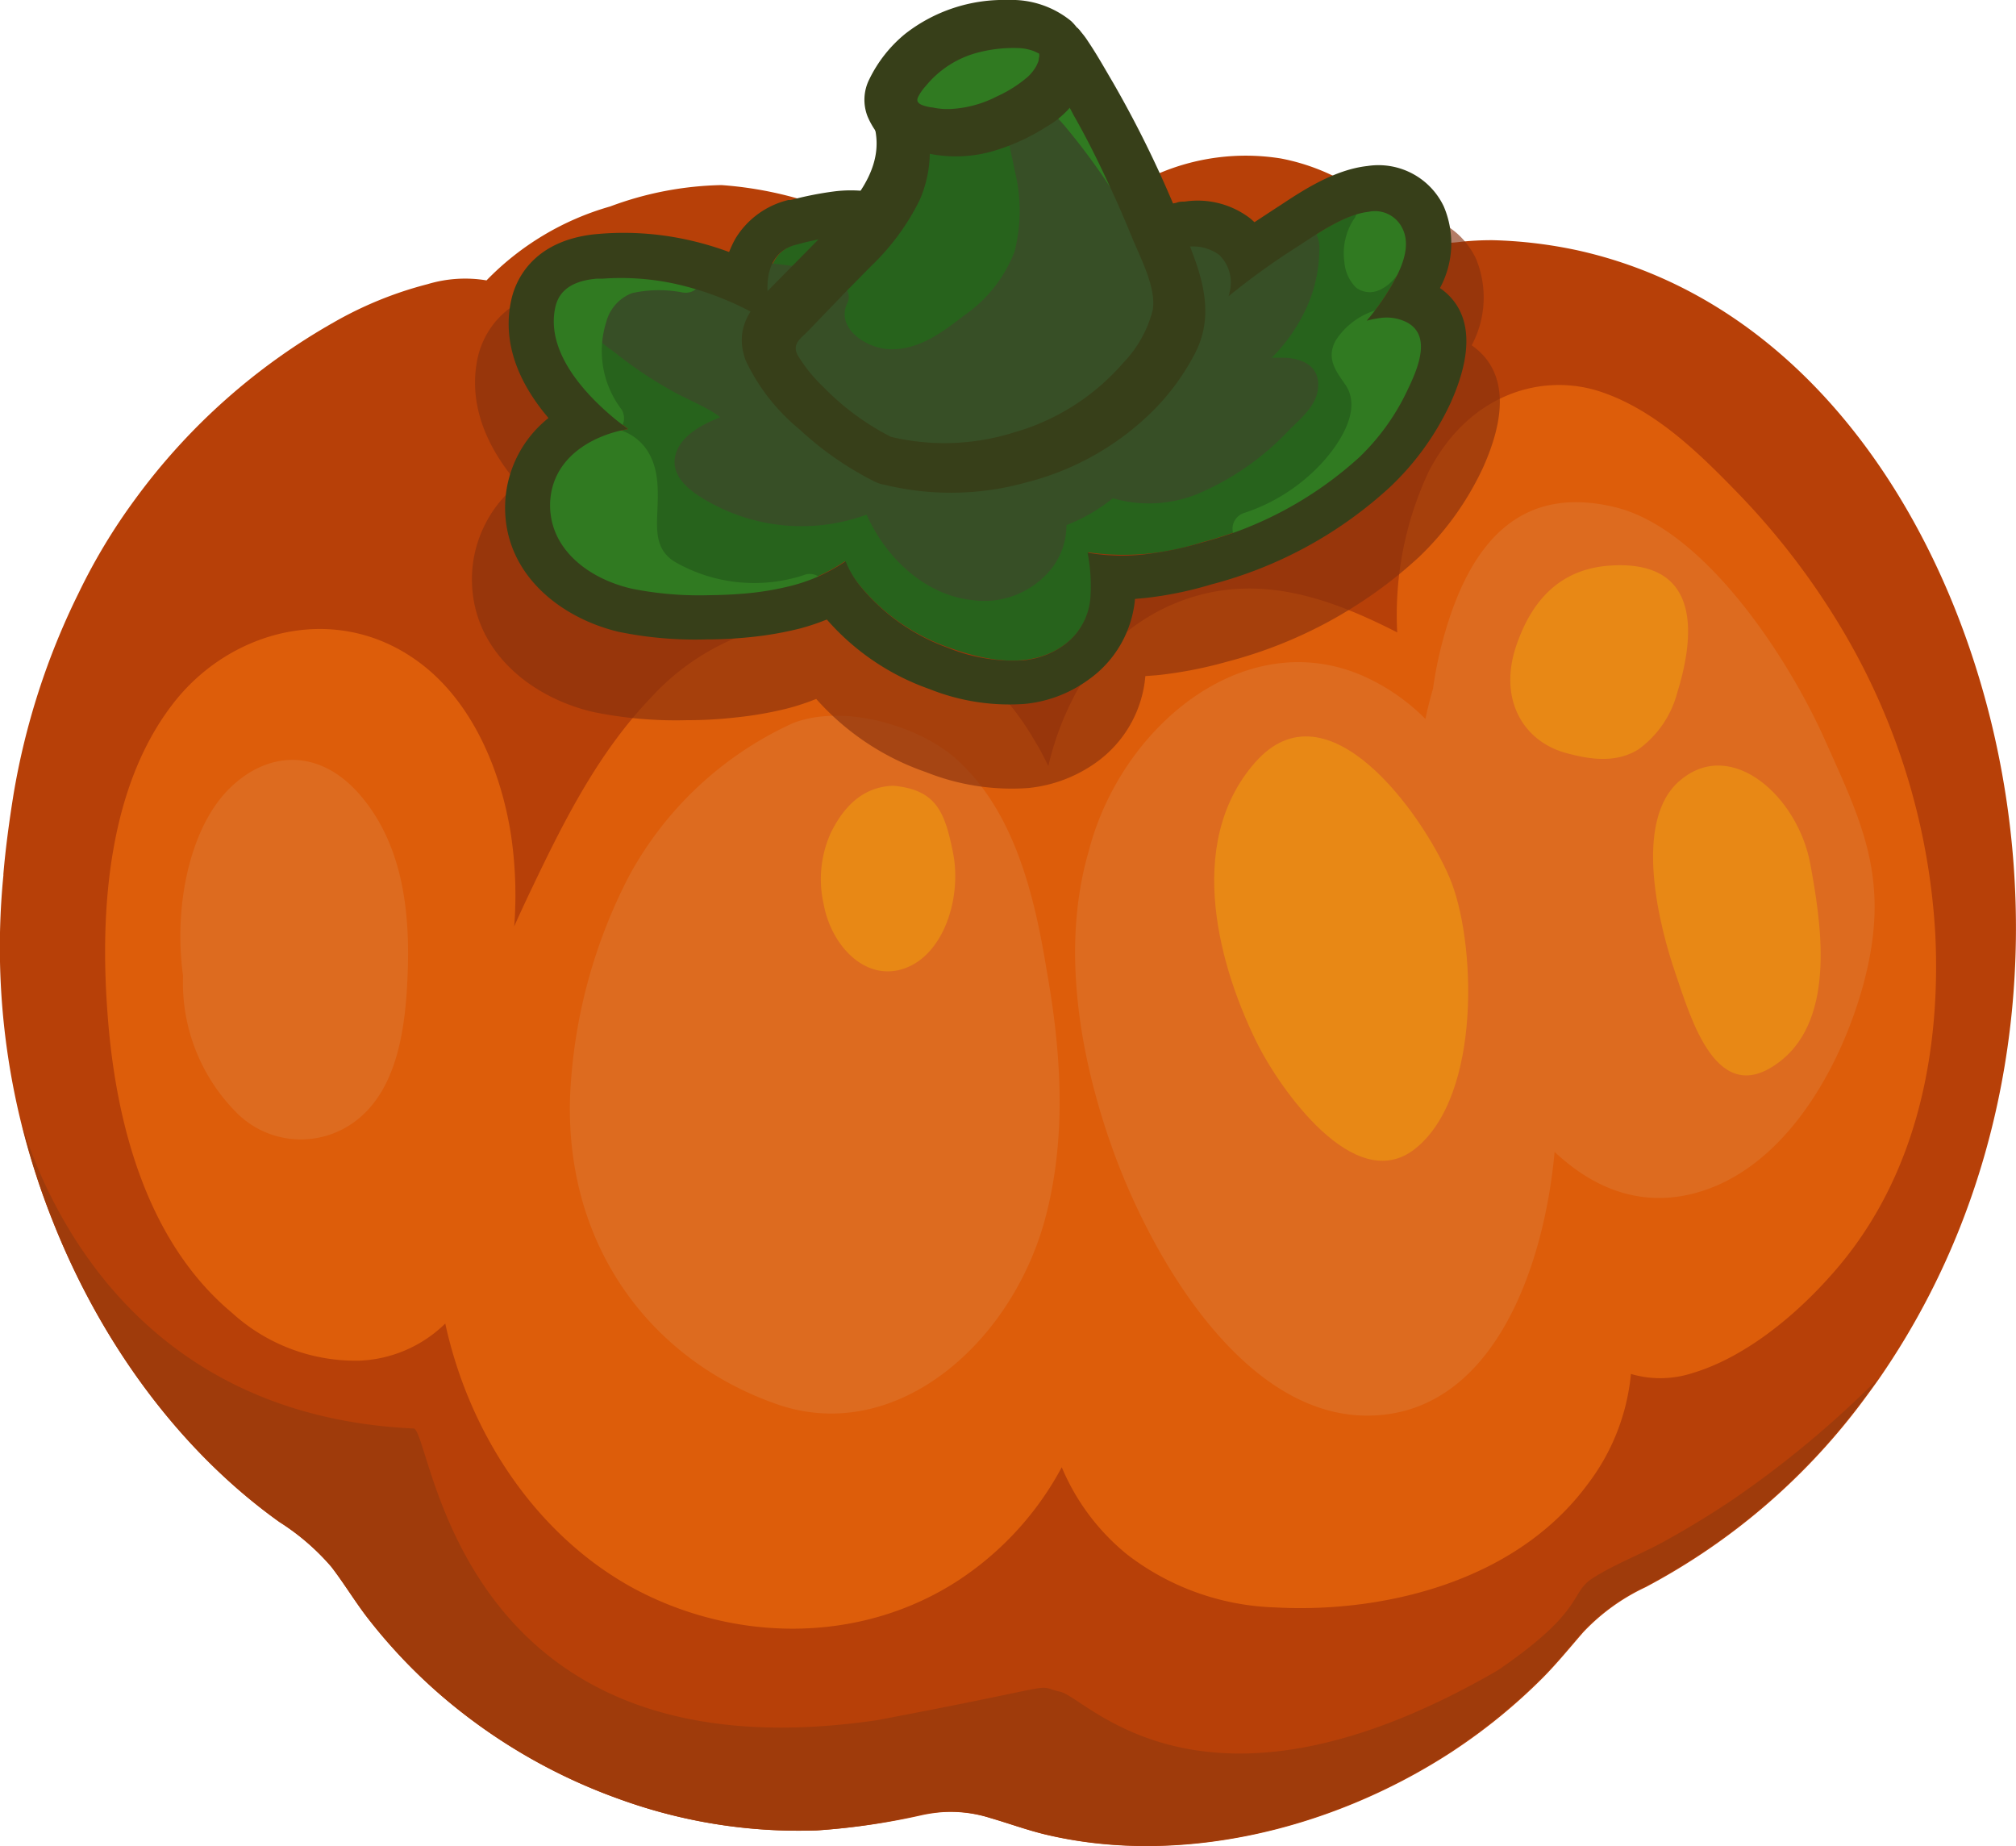<svg id="Layer_1" data-name="Layer 1" xmlns="http://www.w3.org/2000/svg" viewBox="0 0 150 137.35"><defs><style>.cls-1{fill:#373f19;}.cls-2{fill:#b74008;}.cls-3{fill:#dd5d0a;}.cls-4{fill:#dd6b1f;}.cls-5{fill:#e88815;}.cls-6{fill:#9f3b0b;}.cls-7{fill:#87300e;opacity:0.63;}.cls-8{fill:#27631c;}.cls-9{fill:#374f26;}.cls-10{fill:#307a21;}</style></defs><path class="cls-1" d="M76.75,4h0l0,0Z"/><path class="cls-1" d="M75.52,1.37H75.4l-.16-.12A1.36,1.36,0,0,1,75.52,1.37Z"/><path class="cls-2" d="M148.16,53.75c-4-16.38-14.45-31.49-30.76-35.12a33.92,33.92,0,0,0-6.33-.76,21.55,21.55,0,0,0-2.38.12,10.86,10.86,0,0,1-3.18-.06c-.09-.11-.35-.35-.37-.39-.45-.45-.89-.89-1.34-1.31a.76.76,0,0,0-.09-.09A21.29,21.29,0,0,0,100.83,14a15.67,15.67,0,0,0-5.53-2.21A16.49,16.49,0,0,0,86,13a38.07,38.07,0,0,0-8.7,5.24c-.81.62-1.59,1.27-2.42,1.82-.09.07-.12.09-.13.11l-.16.07c-.14.08-.28.13-.41.21l-.06,0h0s0,0,0,0c-.23-.1-.47-.19-.7-.27-2.83-1.17-5.66-2.42-8.53-3.51-1.28-.49-2.55-1-3.85-1.36a28,28,0,0,0-7.36-1.54,25,25,0,0,0-8.28,1.59,20.73,20.73,0,0,0-9.2,5.5,9.67,9.67,0,0,0-4.38.28,28.08,28.08,0,0,0-7,2.85A46.91,46.91,0,0,0,10.07,37.12a43.86,43.86,0,0,0-4.22,7l0,0A53.76,53.76,0,0,0,1,59.14c-.32,2-.59,4-.75,5.91a.38.38,0,0,1,0,.1A54.66,54.66,0,0,0,3.9,90.78h0C7.53,100,13.46,108,20.79,113.24a17.36,17.36,0,0,1,3.87,3.33c.93,1.21,1.7,2.5,2.61,3.7a40.38,40.38,0,0,0,5.45,5.78A41.92,41.92,0,0,0,46,133.82a39.19,39.19,0,0,0,14.77,2.36,50.84,50.84,0,0,0,7.9-1.15,11.32,11.32,0,0,1,1.37-.2,9.7,9.7,0,0,1,3.61.42c1.38.4,2.71.89,4.1,1.23,9.67,2.32,21-.11,30.27-6.14l.18-.12a42.33,42.33,0,0,0,6.6-5.4c1.06-1.07,2-2.23,3-3.38a15.23,15.23,0,0,1,4.63-3.35,48.35,48.35,0,0,0,16.41-14.17c.32-.43.63-.86.94-1.3a55.45,55.45,0,0,0,3.75-6.24h0C150.4,83.06,151.54,67.64,148.16,53.75Z"/><path class="cls-3" d="M144,69.6a49.76,49.76,0,0,0-7.18-23.18,55,55,0,0,0-7.53-9.75c-2.91-3-6.12-6.14-10.12-7.5-4.26-1.46-9.79,0-12.85,5.88a25.06,25.06,0,0,0-2.36,12c-5.14-2.62-10.83-4.7-16.91-2a14.86,14.86,0,0,0-7.14,6.77A21.85,21.85,0,0,0,78,57a21.23,21.23,0,0,0-1.17-2.15,19.18,19.18,0,0,0-5.57-6,19.27,19.27,0,0,0-10.56-2.74,17.81,17.81,0,0,0-12.3,5.83c-3.83,4-6.37,9-8.72,13.92-.48,1-.95,2-1.42,3.06a30.41,30.41,0,0,0-.27-7c-.75-4.54-2.66-9.09-6-12-6.07-5.24-14.25-3.42-18.77,2C8.2,58,7.38,67.2,8,75.39c.6,8.35,3,17.06,9.27,22.29a13.65,13.65,0,0,0,9.51,3.55,9.68,9.68,0,0,0,6.35-2.76c1.85,8.49,7,15.91,14.07,19.73,7.48,4,16.86,4.14,24.18-.67A23.12,23.12,0,0,0,79,109.16a16.63,16.63,0,0,0,4.9,6.52,19,19,0,0,0,11,3.91c7.57.42,17.68-1.67,23.21-9.14a16,16,0,0,0,3.24-8.23,7.72,7.72,0,0,0,4.56-.06c3.78-1.12,7.53-4.11,10.36-7.32C142.74,87.6,144.39,78.07,144,69.6Z"/><path class="cls-4" d="M16.91,58.83c-2.81,2.93-4,8.65-3.29,13.77a13.69,13.69,0,0,0,3.91,10.11,6.74,6.74,0,0,0,9.12.54c2.93-2.38,3.56-6.82,3.69-11.07.15-4.44-.4-9.35-3.52-13S19.72,55.9,16.91,58.83Z"/><path class="cls-4" d="M71.27,56.58C68.48,54,62.78,52.33,59,53.8A26.22,26.22,0,0,0,46.78,65.22a39.24,39.24,0,0,0-4.37,16.52c-.3,11.36,6.35,19.61,15.45,22.75,8.86,3.05,17.61-4.66,20-14.19,1.49-5.85,1.11-12.06,0-18.21C76.94,66.42,75.41,60.39,71.27,56.58Z"/><path class="cls-4" d="M135.76,55c-2.7-6.05-9-15.74-15.69-17.29-6.4-1.5-10.6,1.85-12.77,10.13a29.8,29.8,0,0,0-.68,3.41c-.22.75-.41,1.49-.56,2.24a15.28,15.28,0,0,0-4.8-3.27C92.45,46.51,83.35,54.16,81,63.35c-2.22,7.64-.41,16.19,1.94,22.57,3,8.11,9.8,19.52,18.93,19.4s13-10.85,13.8-19.62c2.64,2.48,6,4.09,10.07,3.16,6.65-1.53,11-8.83,12.85-15.43C140.77,65.56,138.6,61.35,135.76,55Z"/><path class="cls-5" d="M107.84,65.26c-2-4.69-9.07-14.66-14.45-8.54s-2.56,15.54.24,21.08c1.56,3.07,7.13,11.25,11.66,7.67C110.3,81.49,109.81,69.83,107.84,65.26Z"/><path class="cls-5" d="M124.79,51.55c1.22-3.91,2-9.85-4.84-9.48-3.59.18-5.78,2.29-7,5.6-1.59,4.15.27,7.48,3.63,8.37,1.58.42,3.6.8,5.33-.29A7.57,7.57,0,0,0,124.79,51.55Z"/><path class="cls-5" d="M125.08,58c-3.74,3-1.52,11.21-.44,14.35,1.18,3.45,3.1,10.27,7.81,6.61,4.24-3.28,3-10.54,2.25-14.66C133.79,59.3,128.89,54.87,125.08,58Z"/><path class="cls-5" d="M66.48,58.46c-2.59.07-3.91,2-4.65,3.47a8.39,8.39,0,0,0-.55,5.32c.57,3.15,3.16,5.85,6.07,4.78s4.2-5.28,3.57-8.53C70.31,60.42,69.68,58.76,66.48,58.46Z"/><path class="cls-6" d="M129,111.52c-1.72,1.16-3.48,2.23-5.25,3.2s-3.67,1.67-5.31,2.74-.51,2.38-7,6.81c-21.82,12.64-30.48,2.09-32.53,1.6-2.23-.52,1-.66-13.66,2.11-31.14,4.57-33-20.77-34.43-21.7-20.17-.91-27.12-16-29.19-22.61A56.16,56.16,0,0,0,3.9,90.78h0C7.53,100,13.46,108,20.79,113.23a17.42,17.42,0,0,1,3.86,3.34c.93,1.21,1.71,2.5,2.62,3.69a39.94,39.94,0,0,0,5.45,5.79A41.92,41.92,0,0,0,46,133.82a39,39,0,0,0,14.77,2.36A48.3,48.3,0,0,0,68.62,135a11.41,11.41,0,0,1,1.38-.19,9.72,9.72,0,0,1,3.61.42c1.38.4,2.71.89,4.11,1.23,9.66,2.33,21-.12,30.25-6.14l.19-.13h0l.77-.54.9-.63c.29-.21.58-.44.87-.67s.56-.42.83-.64.52-.44.77-.67.59-.49.88-.75c.53-.49,1.06-1,1.57-1.5,1.07-1.08,2-2.23,3-3.38a15.11,15.11,0,0,1,4.63-3.35,48.45,48.45,0,0,0,16.41-14.16c.32-.44.63-.88.93-1.31A75.56,75.56,0,0,1,129,111.52Z"/><path class="cls-7" d="M110.33,34.82a22.05,22.05,0,0,1-4.79,6.66A33.57,33.57,0,0,1,91.3,49.23a31.56,31.56,0,0,1-5.15,1l-.93.07a8.8,8.8,0,0,1-3.68,6.44,10.46,10.46,0,0,1-5.05,1.89,17.18,17.18,0,0,1-7.58-1.18A19.35,19.35,0,0,1,60.73,52a17.52,17.52,0,0,1-2.19.72,27.36,27.36,0,0,1-3.82.66,31.06,31.06,0,0,1-3.59.2,30.54,30.54,0,0,1-7-.61c-4.73-1.1-9.32-4.75-9-10.44A9.12,9.12,0,0,1,38.54,36c-2.64-3.08-3.66-6.27-3-9.37.3-1.38,1.55-4.67,6.62-5.22l.63-.07a24.35,24.35,0,0,1,6.31.4,26.64,26.64,0,0,1,3.79,1.05,6.05,6.05,0,0,1,.49-1,6.78,6.78,0,0,1,4.22-3.08l.19-.05a25.24,25.24,0,0,1,3.37-.65,9.41,9.41,0,0,1,2.31,0,7.16,7.16,0,0,0,.81-1.55c2.9.94,5.76,2,8.62,3l.72.23h.06l.06,0,.41-.19.16,0s0,0,.13-.1c.83-.47,1.62-1,2.43-1.56a39.22,39.22,0,0,1,8.65-4.45q1.44,2.82,2.65,5.7l.31-.08.65-.08a6.88,6.88,0,0,1,5.28,1.37l.3.28,1.53-1,.55-.35C98.45,18,101,16.34,103.54,16a.63.63,0,0,1,.19,0,5.78,5.78,0,0,1,4.85,1.52,6,6,0,0,1,1.22,1.68,7.53,7.53,0,0,1-.3,6.49C111.39,27,112.67,29.63,110.33,34.82Z"/><path class="cls-8" d="M46.94,43.8a25.58,25.58,0,0,0,5.81.48,25.76,25.76,0,0,0,6.11-.71,12.77,12.77,0,0,0,4-1.81A7,7,0,0,0,64,43.6a14.93,14.93,0,0,0,6.59,4.57c2.61.95,6,1.69,8.59-.18a4.8,4.8,0,0,0,2-3.54,12.73,12.73,0,0,0-.21-3.36,18.72,18.72,0,0,0,8.49-.75A27.86,27.86,0,0,0,101.16,34a16.87,16.87,0,0,0,3.68-5.12c.71-1.57,1.7-4-.25-4.94a4.17,4.17,0,0,0-2.9-.06,17.9,17.9,0,0,0,1.84-2.59c.73-1.27,1.49-2.92.82-4.27-1.58-3.15-5.89.08-7.88,1.35a54.2,54.2,0,0,0-5,3.61,1.19,1.19,0,0,0,.07-.27,2.87,2.87,0,0,0-.77-2.81,3.53,3.53,0,0,0-2.86-.52,18.18,18.18,0,0,0-5.66,2.1c-.45.25-.89.52-1.31.81-.07-1-10.41-2.86-11.68.36-.65-.76-1.35-1.48-2-2.16a6.25,6.25,0,0,0-3.35-1.95,12.07,12.07,0,0,0-4.55.58c-2.72.68-2.39,3.91-1.74,6A22.24,22.24,0,0,0,49.88,21a19.07,19.07,0,0,0-5-.31c-1.5.1-3.17.45-3.55,2.16-.71,3.2,2,6.23,4.14,8.07.41.35.84.66,1.26,1-2.84.51-5.57,2.22-5.78,5.33C40.72,40.78,43.77,43.06,46.94,43.8Z"/><path class="cls-9" d="M43.9,19.27c1.74-.53,3.84-.24,5.61-.2q3,.08,6,.34t6,.75c1.68.28,3.42.62,4.6,1.86S65.48,25.08,64.4,24l-.2-.18-.4.31c.29.21.59.41.86.63a1.08,1.08,0,0,1,.23,1.48l15.6,7.41a3,3,0,0,1,.73-1.3,49.54,49.54,0,0,0,3.35-3.75,1.15,1.15,0,0,1,1.05-.5,2.82,2.82,0,0,1,.09-.57c.36-1.24,1.53-2.54.56-3.7-.77-.91-2-1.36-2.82-2.22a1.77,1.77,0,0,1-.34-2.25,4.23,4.23,0,0,1,2.21-1.51,12.76,12.76,0,0,1,4.78-.59c1.53,0,3.25.27,4.75-.3.89-.34,1.67-.91,2.55-.26a2.36,2.36,0,0,1,.76,2A10.49,10.49,0,0,1,97,23.33a12.67,12.67,0,0,1-2.37,3.28h.69c1.49,0,2.89.55,2.75,2.24-.1,1.31-1.25,2.25-2.15,3.14A20,20,0,0,1,89,36.79a9.63,9.63,0,0,1-6.2.28,13.07,13.07,0,0,1-3.45,2,5.23,5.23,0,0,1-1.43,3.6,6.41,6.41,0,0,1-5.38,2c-3.7-.32-6.63-3.18-8.06-6.38a14.09,14.09,0,0,1-10.83-.48c-1.47-.72-3.93-2-3.38-4,.37-1.33,1.83-2.19,3.31-2.76l-.13-.12c-1.09-.76-2.39-1.24-3.54-1.9a30.47,30.47,0,0,1-4.23-2.86,13.39,13.39,0,0,1-3.49-3.47A2.38,2.38,0,0,1,43.9,19.27Z"/><path class="cls-10" d="M104.88,18a1.23,1.23,0,0,0,.09-1,3.75,3.75,0,0,0-1.58-1.76,1.7,1.7,0,0,0-1.79.07l-.07.08a1.34,1.34,0,0,0-.7.78l-.12.17a4.67,4.67,0,0,0-.68,3.17,3,3,0,0,0,.86,1.88,1.7,1.7,0,0,0,1.72.2,3,3,0,0,0,1-.71,4,4,0,0,0,1.13-2.73A1.88,1.88,0,0,0,104.88,18Zm-3.16,1.39,0,0h0S101.74,19.4,101.72,19.4Z"/><path class="cls-10" d="M92.58,38.16a13.64,13.64,0,0,0,5.78-3.72c1.36-1.49,3-4,1.74-5.82-.69-1-1.44-1.93-.73-3.27a5.42,5.42,0,0,1,3-2.27,3.26,3.26,0,0,1,3.44.7,4.07,4.07,0,0,1,.89,3.4A15.6,15.6,0,0,1,103.06,35a1.25,1.25,0,0,1-2,0,15.48,15.48,0,0,1-1.62,1.79,16.54,16.54,0,0,1-6.14,3.73A1.21,1.21,0,1,1,92.58,38.16Z"/><path class="cls-10" d="M50.43,45.15a3.43,3.43,0,0,1-2.09-.22,10,10,0,0,1-5.85-3,6.77,6.77,0,0,1-1-7.55A5,5,0,0,1,44.27,32l-.1-.09c-1.37-1.61-2.85-3.64-3.1-5.85a1.17,1.17,0,0,1-.45-.58,4.8,4.8,0,0,1,4.22-6.28,1.22,1.22,0,0,1,1,.45,1.76,1.76,0,0,1,.2-.09,11,11,0,0,1,5.29-.26c1.58.26,1.05,2.72-.54,2.46a9.22,9.22,0,0,0-3.77.05,3.16,3.16,0,0,0-1.91,2.14,7.16,7.16,0,0,0,1.12,6.49,1.24,1.24,0,0,1-.15,1.54,3.73,3.73,0,0,1,2.13,1.62c.88,1.44.75,3.09.69,4.73-.06,1.42,0,2.66,1.31,3.47a11.86,11.86,0,0,0,9.56,1,1.21,1.21,0,1,1,.79,2.28,15.07,15.07,0,0,1-7.9.34A16.74,16.74,0,0,1,51,44.9,1.6,1.6,0,0,1,50.43,45.15Z"/><path class="cls-1" d="M46,47a28.26,28.26,0,0,0,6.59.57c1.2,0,2.3-.07,3.35-.18a25.63,25.63,0,0,0,3.58-.63,16.77,16.77,0,0,0,2-.67,18.11,18.11,0,0,0,7.65,5.18,16,16,0,0,0,7.08,1.1A9.61,9.61,0,0,0,81,50.56a8.24,8.24,0,0,0,3.45-6l.86-.08a27.69,27.69,0,0,0,4.82-1,31.24,31.24,0,0,0,13.3-7.25A20.46,20.46,0,0,0,107.92,30c2.19-4.86,1-7.33-.78-8.57a7,7,0,0,0,.28-6.08,5.38,5.38,0,0,0-5.67-3c-2.49.27-4.88,1.86-6.47,2.91l-.51.33-1.43.94-.29-.26A6.43,6.43,0,0,0,88.13,15c-.2,0-.41,0-.61.09a21.72,21.72,0,0,0-6.47,2.33,16.19,16.19,0,0,0-2.11-.51,23.55,23.55,0,0,0-6.39-.32,10.94,10.94,0,0,0-2.72.62l-.15-.14a9.12,9.12,0,0,0-5.07-2.82,9.8,9.8,0,0,0-2.61,0,25.19,25.19,0,0,0-3.16.63l-.18,0a6.34,6.34,0,0,0-3.94,2.87,7.85,7.85,0,0,0-.47,1,23.12,23.12,0,0,0-3.53-1,22.1,22.1,0,0,0-5.9-.37l-.59.05c-4.74.52-5.91,3.6-6.19,4.89-.64,2.9.31,5.89,2.77,8.78A8.55,8.55,0,0,0,37.6,37.2C37.27,42.52,41.58,45.94,46,47Zm-5.06-9.75c.21-3.11,2.94-4.82,5.78-5.33-.42-.33-.85-.64-1.26-1-2.15-1.84-4.85-4.87-4.14-8.07.34-1.54,1.73-2,3.1-2.12l.45,0a19.07,19.07,0,0,1,5,.31,22.24,22.24,0,0,1,7.69,3.15c-.65-2.13-1-5.36,1.74-6a22.23,22.23,0,0,1,2.86-.59,6.81,6.81,0,0,1,1.69,0,6.25,6.25,0,0,1,3.35,1.95c.69.68,1.39,1.4,2,2.16.41-1.05,1.79-1.56,3.46-1.74,3.46-.38,8.17.68,8.22,1.38.42-.29.86-.56,1.31-.81a18.18,18.18,0,0,1,5.66-2.1l.37-.06a3.33,3.33,0,0,1,2.49.58,2.87,2.87,0,0,1,.77,2.81,1.19,1.19,0,0,1-.07.27,54.2,54.2,0,0,1,5-3.61c1.29-.82,3.55-2.47,5.41-2.67A2.26,2.26,0,0,1,104.35,17c.67,1.35-.09,3-.82,4.27a17.9,17.9,0,0,1-1.84,2.59,7.62,7.62,0,0,1,1-.2,3.35,3.35,0,0,1,1.86.26c2,.92,1,3.37.25,4.94A16.87,16.87,0,0,1,101.16,34a27.86,27.86,0,0,1-11.75,6.37,25.29,25.29,0,0,1-4.22.87,14.85,14.85,0,0,1-4.27-.12,12.73,12.73,0,0,1,.21,3.36,4.8,4.8,0,0,1-2,3.54,6.05,6.05,0,0,1-3,1.11,12.84,12.84,0,0,1-5.6-.93A14.93,14.93,0,0,1,64,43.6a7,7,0,0,1-1.08-1.84,12.77,12.77,0,0,1-4,1.81,21.75,21.75,0,0,1-3.09.55c-1,.1-2,.15-3,.16a25.58,25.58,0,0,1-5.81-.48C43.77,43.06,40.72,40.78,40.94,37.22Z"/><path class="cls-8" d="M87.79,23.17a6.06,6.06,0,0,1-.87,2.53c-3.74,6.79-12.33,10.36-20.74,8.65l-.43-.13a21.73,21.73,0,0,1-7.39-6.1c-.2-.26-.38-.52-.56-.79a3.25,3.25,0,0,1-.6-2,2.46,2.46,0,0,1,.47-1.07,5.9,5.9,0,0,1,.7-.79c.9-.91,1.8-1.82,2.7-2.76L62.75,19a16.84,16.84,0,0,0,4-5.3,7.35,7.35,0,0,0,.52-2.39,6.48,6.48,0,0,0-1.1-4.11c.2-.32.44-.68.71-1.07l.35-.47.33-.43a13.39,13.39,0,0,1,1-1.08,8.53,8.53,0,0,1,3.37-2,5,5,0,0,1,1-.21s.37-.11,1-.25c.41-.1.92-.21,1.47-.31l-.16-.12a1.36,1.36,0,0,1,.28.11,12.47,12.47,0,0,1,1.61.69,2.85,2.85,0,0,1,1,.64,4.21,4.21,0,0,1,.71.62A9.41,9.41,0,0,1,79.9,4.88c.32.55.65,1.09,1,1.64.53.92,1,1.85,1.52,2.78.7,1.3,1.34,2.61,2,3.93,1,2.22,2,4.47,2.79,6.73A8.55,8.55,0,0,1,87.79,23.17Z"/><path class="cls-9" d="M87.79,23.17a6.06,6.06,0,0,1-.87,2.53c-3.74,6.79-12.33,10.36-20.74,8.65l-.43-.13a21.73,21.73,0,0,1-7.39-6.1c-.2-.26-.38-.52-.56-.79a7.47,7.47,0,0,1-.13-3.11,5.9,5.9,0,0,1,.7-.79c.9-.91,1.8-1.82,2.7-2.76l.19.11a1.64,1.64,0,0,1,1.78.86,1,1,0,0,1,0,.92c-.87,1.83,1.37,3.35,3.14,3.42,2.22.08,4-1.31,5.57-2.52a10.2,10.2,0,0,0,3.74-4.75,12.31,12.31,0,0,0,0-6.06q-.09-.49-.21-1c-.24-1.2-.54-2.39-.79-3.59-.09-.43-.18-.87-.25-1.31s-.19-1-.27-1.53l0-.12a11,11,0,0,1-.15-2.41,3.62,3.62,0,0,1,.17-1c.41-.1.92-.21,1.47-.31l-.16-.12a1.36,1.36,0,0,1,.28.11,12.47,12.47,0,0,1,1.61.69,2.85,2.85,0,0,1,1,.64,4.21,4.21,0,0,1,.71.62A9.41,9.41,0,0,1,79.9,4.88c.32.55.65,1.09,1,1.64.53.92,1,1.85,1.52,2.78.7,1.3,1.34,2.61,2,3.93,1,2.22,2,4.47,2.79,6.73A8.55,8.55,0,0,1,87.79,23.17Z"/><path class="cls-10" d="M84.33,13.23c-.18,1-1.08,1.63-1.77.63a49.43,49.43,0,0,0-3.34-4.49A21.36,21.36,0,0,0,76.5,6.73a16.4,16.4,0,0,0-1.83-1.26c-.21-.11-.4-.21-.61-.3a.47.47,0,0,0-.15-.06,12.59,12.59,0,0,0-5.35-1,8.53,8.53,0,0,1,3.37-2,5,5,0,0,1,1-.21s.37-.11,1-.25c.41-.1.92-.21,1.47-.31a8.29,8.29,0,0,1,1.51,1.38c.1.13.21.25.31.39a9.64,9.64,0,0,1,1,.71,13.67,13.67,0,0,1,2.58,2.89c.57.82,1.1,1.69,1.61,2.55S83.45,11,84,11.84A1.91,1.91,0,0,1,84.33,13.23Z"/><path class="cls-1" d="M76.91,2.76A8.29,8.29,0,0,0,75.4,1.38c-.55.1-1.06.21-1.47.31-.58.14-1,.25-1,.25a5,5,0,0,0-1,.21l.14,0c.52.14,1,.3,1.55.47l.14,0c.48.16.46.14,1.07.38.38.14.77.3,1.15.46l.42.21.31.18h0l0,0a1.89,1.89,0,0,1,.25.23l.3-.08A1.87,1.87,0,0,1,76.91,2.76ZM89,19.58a81.22,81.22,0,0,0-6.2-13.46c-.59-1-1.18-2.06-1.85-3.05a5.56,5.56,0,0,0-.39-.54c-.07-.09-.15-.18-.22-.28l-.17-.18H80.1l0,0h0a3.15,3.15,0,0,0-.29-.22,2,2,0,0,0-1.21-.57,9.84,9.84,0,0,0-3,.14,1.36,1.36,0,0,0-.28-.11l.16.12c-.55.1-1.06.21-1.47.31-.58.14-1,.25-1,.25a5,5,0,0,0-1,.21l.14,0c.52.14,1,.3,1.55.47l.14,0c.48.16.46.14,1.07.38.38.14.77.3,1.15.46l.42.21.31.18h0l0,0a1.89,1.89,0,0,1,.25.23,3.48,3.48,0,0,1,.46.49A8,8,0,0,1,78.42,6c.49.82,1,1.66,1.43,2.51,1,1.75,1.88,3.52,2.71,5.33.56,1.19,1.08,2.4,1.58,3.61.66,1.65,1.91,3.91,1.63,5.61A8.77,8.77,0,0,1,83.57,27a16.82,16.82,0,0,1-8.12,5.17,17.18,17.18,0,0,1-9.16.33,19.09,19.09,0,0,1-5-3.68,11.68,11.68,0,0,1-1.92-2.36c-.49-.87.22-1.28.74-1.82L63,21.64l1.79-1.82a17.54,17.54,0,0,0,3.63-4.92,9,9,0,0,0,.6-5.33,9.37,9.37,0,0,0-.41-1.41,8.87,8.87,0,0,0-1.44-2.5l-.35.47c-.27.39-.51.75-.71,1.07a5.44,5.44,0,0,0-1,2.31.69.69,0,0,0,0,.13v0a2.79,2.79,0,0,1,.07.38l0,0v0h0c.41,3.08-2.17,5.59-4,7.5-1.39,1.43-2.8,2.84-4.2,4.27s-2.26,2.88-1.51,5a14.76,14.76,0,0,0,4,5.14,24.1,24.1,0,0,0,5.61,3.9,2.61,2.61,0,0,0,.75.24,20.87,20.87,0,0,0,10.57-.19,20.5,20.5,0,0,0,9.31-5.24,17.36,17.36,0,0,0,3.23-4.4C90,24.15,89.83,22,89,19.58Z"/><path class="cls-1" d="M65.26,10s0,0,0,.05h0S65.27,10.06,65.26,10Z"/><path class="cls-10" d="M78.18,3.08a5.17,5.17,0,0,0-3.57-.81,6.21,6.21,0,0,0-2.39.47,13,13,0,0,0-1.41.13,8.15,8.15,0,0,0-1.65.42c-.5.2-1,.45-1.47.61-1.37.42-2.42,1.46-1.91,3.05.43,1.36,1.87,2,3.16,2.23a19.37,19.37,0,0,0,3.39.22,6.37,6.37,0,0,0,3.28-.94A26.44,26.44,0,0,0,78.07,7,2.4,2.4,0,0,0,78.18,3.08Z"/><path class="cls-1" d="M79.7,1.57A7,7,0,0,0,75,0a11.9,11.9,0,0,0-7.64,2.51A10,10,0,0,0,64.68,5.9a3.39,3.39,0,0,0-.13,2.76,5.8,5.8,0,0,0,.62,1.11c1.09,1.34,3.81,1.63,3.9,1.65a9.92,9.92,0,0,0,4.79-.17,15.34,15.34,0,0,0,4-1.82,6.77,6.77,0,0,0,2.78-3A4.31,4.31,0,0,0,79.7,1.57ZM77.34,4.19c0-.15-.06.28-.07.34s-.13.32-.18.41a3.26,3.26,0,0,1-.6.76,9.51,9.51,0,0,1-2.33,1.48A8.39,8.39,0,0,1,71,8.09,5.22,5.22,0,0,1,69.41,8a3.15,3.15,0,0,1-.84-.2c-.29-.14-.38-.3-.27-.56a3.53,3.53,0,0,1,.58-.84,7.41,7.41,0,0,1,4-2.52,10.45,10.45,0,0,1,3-.3,3.67,3.67,0,0,1,1.06.23l.38.18C77.32,4.06,77.34,4.16,77.34,4.19Z"/></svg>